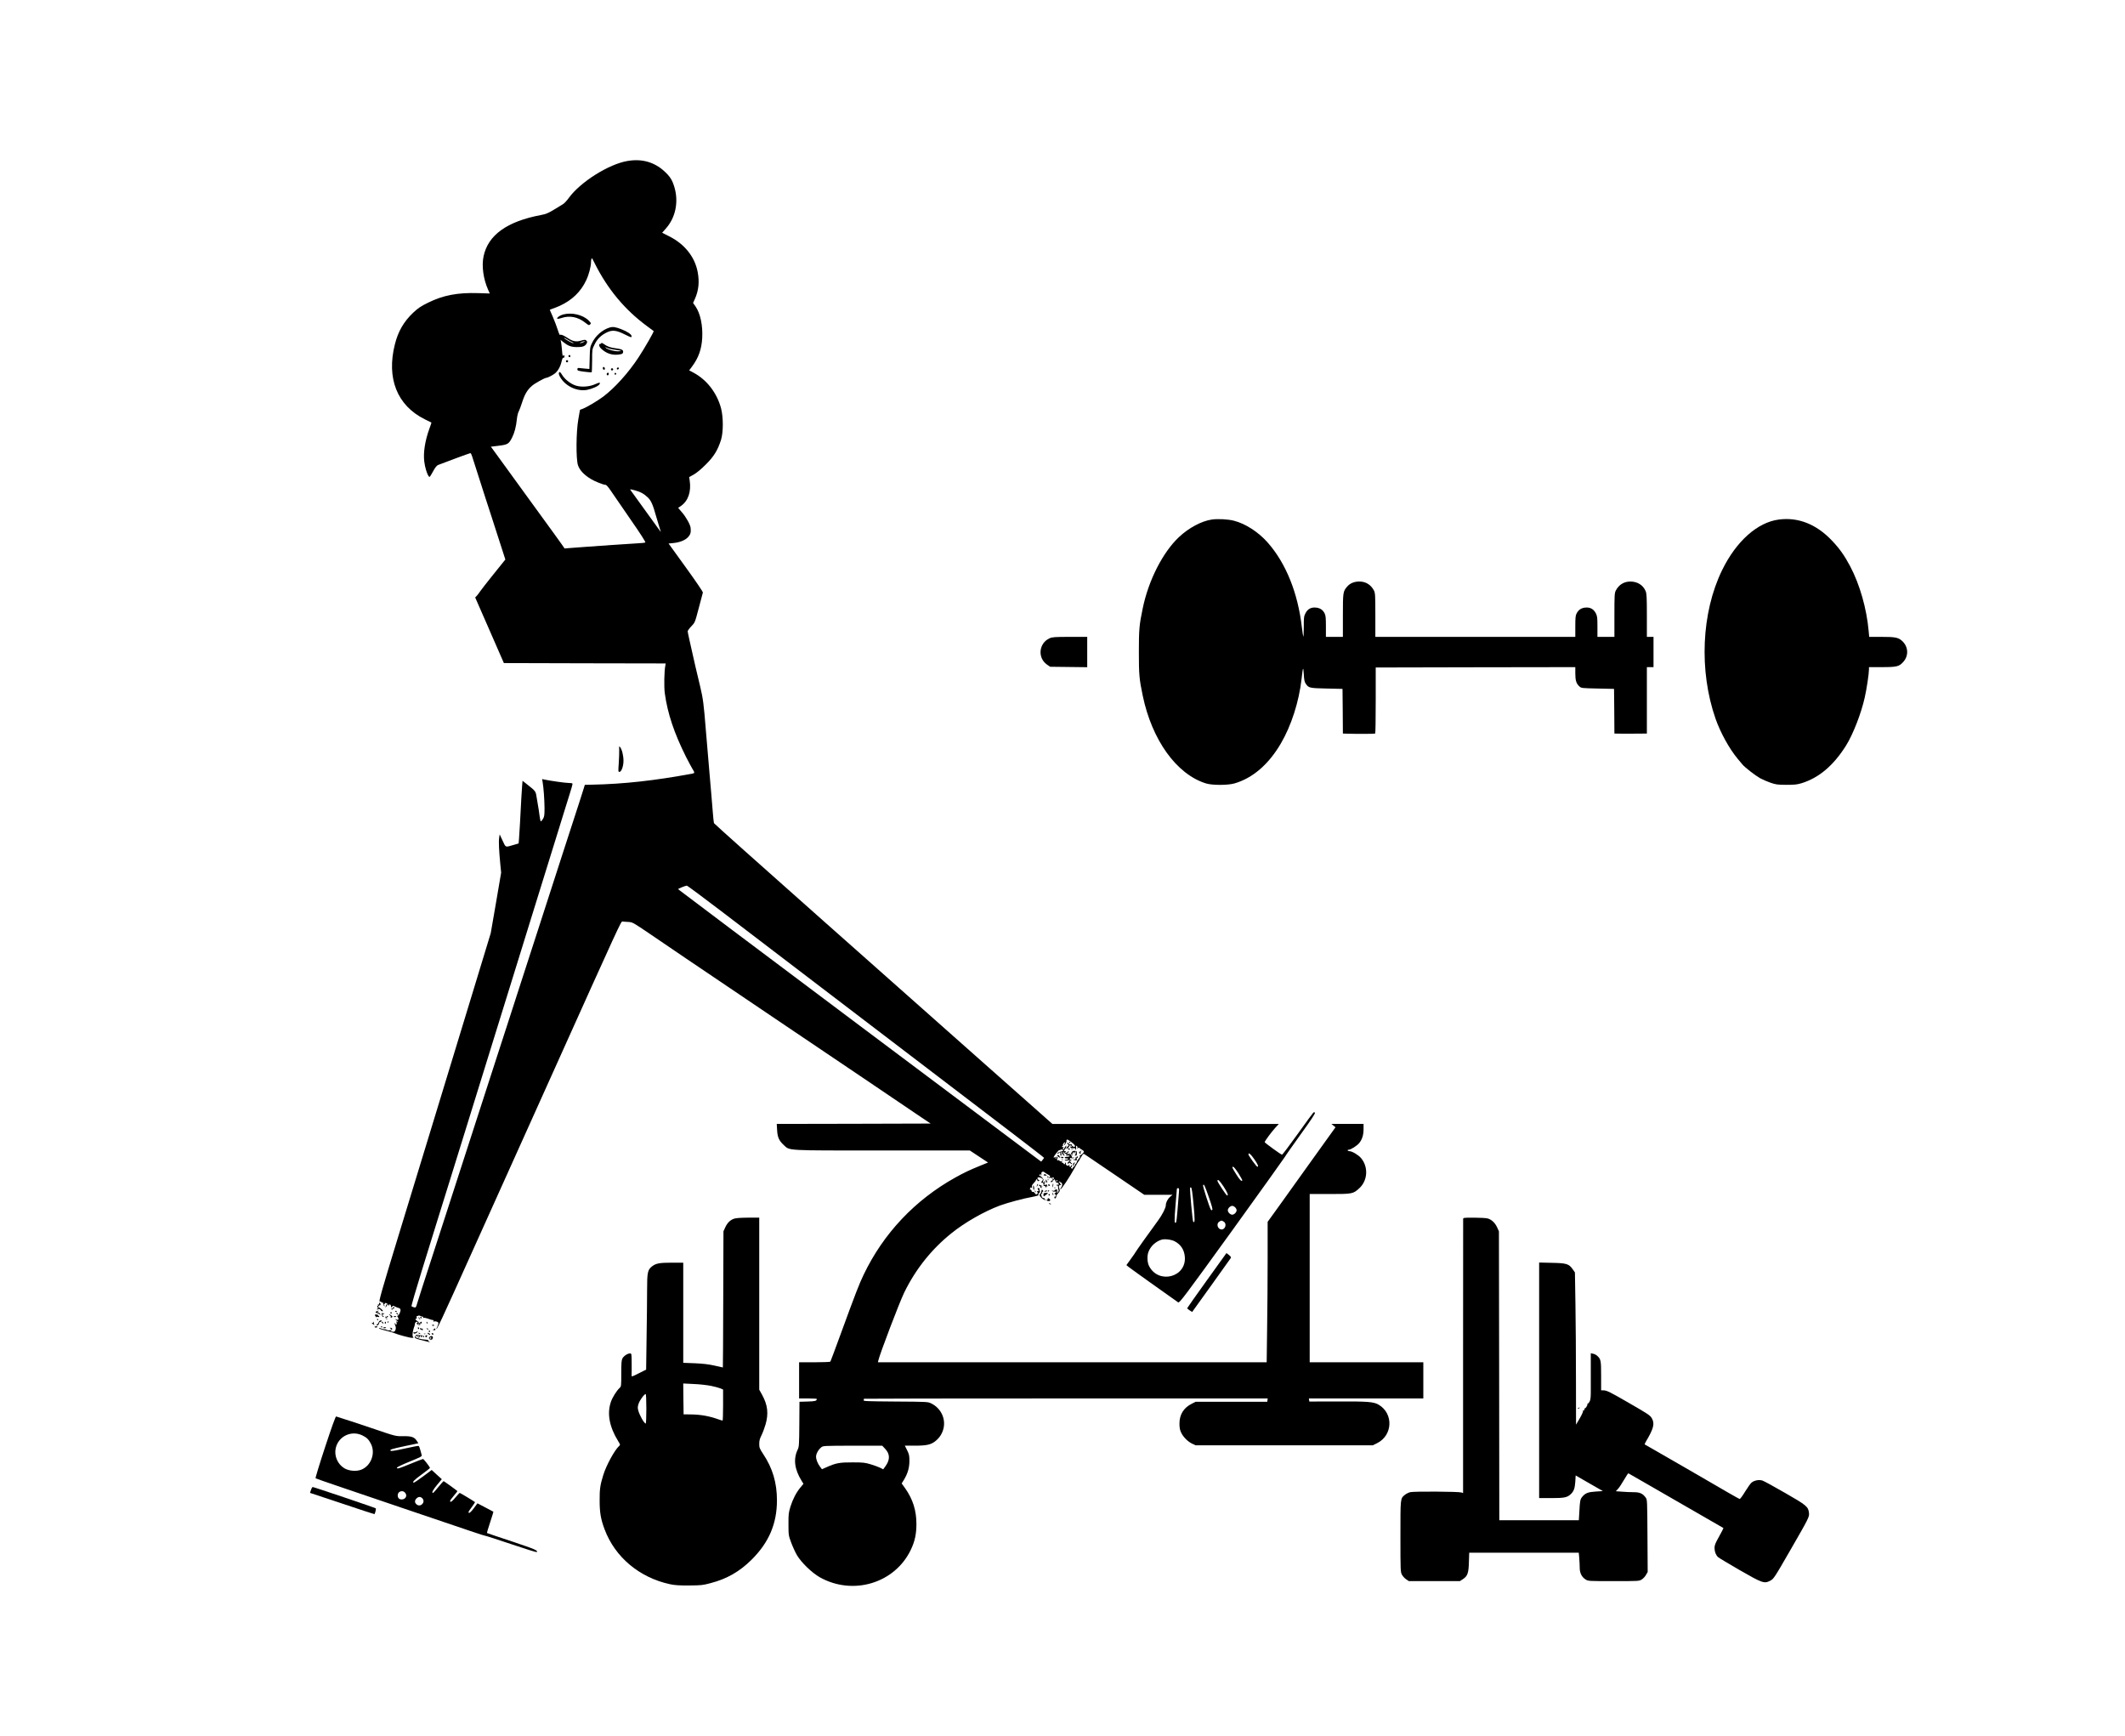 <?xml version="1.0" standalone="no"?>
<!DOCTYPE svg PUBLIC "-//W3C//DTD SVG 20010904//EN"
 "http://www.w3.org/TR/2001/REC-SVG-20010904/DTD/svg10.dtd">
<svg version="1.0" xmlns="http://www.w3.org/2000/svg"
 width="2880pt" height="2352pt" viewBox="0 0 2880 2352"
 preserveAspectRatio="xMidYMid meet">

<g transform="translate(0,2352) scale(0.1,-0.1)"
fill="#000000" stroke="none">
<path d="M8506 21339 c-254 -42 -639 -284 -797 -501 -28 -39 -64 -77 -81 -86
-17 -10 -72 -43 -122 -74 -77 -47 -106 -59 -176 -72 -459 -87 -715 -271 -776
-558 -28 -129 -4 -306 60 -451 l24 -54 -158 5 c-277 9 -475 -29 -677 -129
-100 -49 -137 -74 -203 -136 -127 -120 -204 -252 -248 -428 -117 -461 30 -830
404 -1016 49 -24 90 -44 91 -45 2 0 -11 -38 -28 -84 -59 -163 -84 -324 -69
-444 10 -78 33 -157 57 -195 15 -23 15 -23 59 56 31 57 52 84 71 92 87 35 430
161 438 161 6 0 16 -19 23 -42 18 -59 171 -537 182 -568 5 -14 46 -140 91
-280 45 -140 103 -322 130 -403 l48 -149 -162 -201 c-89 -111 -170 -215 -181
-232 -10 -16 -29 -41 -42 -56 l-24 -25 195 -445 194 -444 1097 -3 1096 -2 -5
-29 c-15 -74 -19 -291 -7 -376 37 -271 127 -541 289 -864 35 -68 74 -141 87
-162 31 -49 30 -56 -3 -62 -504 -94 -928 -141 -1363 -150 l-94 -2 -12 -40 c-7
-22 -35 -110 -62 -195 -28 -85 -127 -391 -221 -680 -93 -289 -247 -763 -341
-1055 -94 -291 -194 -600 -222 -685 -27 -85 -103 -319 -168 -520 -65 -201
-142 -437 -170 -524 -28 -88 -102 -317 -165 -510 -195 -602 -454 -1404 -510
-1576 -46 -144 -141 -438 -336 -1036 -28 -87 -58 -183 -67 -212 -14 -50 -17
-53 -41 -47 -14 4 -29 10 -34 14 -4 4 58 219 138 477 80 258 182 586 226 729
45 143 116 373 159 510 43 138 155 500 250 805 94 305 193 625 220 710 27 85
96 310 155 500 59 190 140 451 180 580 40 129 110 354 155 500 45 146 103 335
130 420 27 85 67 216 90 290 23 74 63 205 90 290 27 85 67 216 90 290 23 74
63 205 90 290 27 85 66 214 88 285 23 72 59 189 81 260 23 72 41 136 41 143 0
8 -17 12 -49 12 -44 0 -245 28 -330 46 l-34 7 7 -39 c13 -72 25 -238 26 -353
0 -98 -3 -118 -21 -147 -11 -19 -24 -34 -29 -34 -4 0 -10 24 -14 53 -3 28 -11
79 -16 112 -6 33 -17 100 -25 149 -15 98 -10 91 -136 191 l-57 45 -6 -73 c-3
-39 -8 -117 -11 -172 -11 -227 -26 -484 -31 -542 l-5 -62 -67 -20 c-118 -34
-105 -39 -150 57 l-40 86 -7 -48 c-8 -49 -2 -174 16 -361 l11 -110 -70 -410
-71 -410 -271 -890 c-149 -489 -374 -1227 -500 -1640 -126 -412 -342 -1121
-481 -1575 -222 -725 -274 -908 -251 -886 3 3 14 -2 25 -11 15 -13 18 -14 12
-3 -5 9 -5 12 1 7 5 -5 9 -18 9 -30 0 -11 7 -22 15 -24 13 -4 13 -3 0 7 -11 9
-12 13 -2 17 6 2 10 8 7 13 -3 4 4 6 16 3 11 -3 23 -12 26 -19 3 -8 9 -14 15
-14 5 0 6 4 3 10 -3 6 1 7 9 4 9 -3 16 -16 16 -27 0 -19 1 -19 13 -4 11 15 15
16 41 2 16 -9 39 -17 50 -19 12 -2 22 -12 24 -24 4 -25 -24 -82 -40 -82 -9 0
-9 -3 0 -12 7 -7 12 -20 12 -30 0 -15 -4 -16 -27 -8 -28 10 -28 10 -5 -6 12
-9 22 -22 22 -28 0 -6 -5 -4 -11 4 -8 12 -9 9 -5 -12 4 -16 2 -28 -4 -28 -5 0
-10 5 -10 10 0 6 -4 10 -9 10 -5 0 -3 -13 5 -29 20 -40 1 -95 -30 -87 -11 3
-25 6 -31 6 -5 0 -4 4 4 9 22 14 21 37 -1 38 -20 2 -20 1 -2 -12 18 -13 17
-14 -9 -20 -15 -4 -33 -3 -40 2 -6 5 -25 10 -40 11 -15 1 -37 6 -47 12 -10 6
-21 6 -24 2 -3 -5 36 -19 87 -31 51 -13 106 -29 122 -36 50 -22 212 -65 242
-64 15 0 22 3 16 6 -20 8 -13 85 14 153 3 8 6 24 7 35 1 20 36 35 36 16 0 -6
-6 -11 -12 -11 -7 0 -2 -7 10 -16 23 -16 47 -11 36 8 -5 7 -2 9 8 6 9 -4 15 0
15 8 0 16 -13 19 -22 4 -3 -5 -11 -10 -16 -10 -6 0 -8 4 -5 8 3 5 -6 15 -19
22 -26 14 -33 30 -14 30 7 0 9 9 6 21 -3 12 -3 18 0 15 4 -3 11 -2 18 4 7 6
20 4 37 -4 15 -8 30 -11 34 -8 4 4 4 1 -1 -7 -5 -9 -3 -12 6 -9 8 3 32 -1 54
-9 39 -14 62 -21 78 -22 5 -1 5 -6 1 -13 -5 -8 -2 -9 9 -5 10 4 28 2 41 -4 21
-10 22 -14 12 -42 -6 -18 -15 -39 -20 -47 -8 -13 -7 -13 7 0 9 8 110 224 225
480 115 256 415 922 667 1480 251 558 553 1229 671 1490 927 2060 930 2065
950 2063 10 -2 46 -4 79 -6 59 -4 63 -6 300 -167 132 -90 353 -240 490 -333
138 -93 398 -268 578 -390 180 -122 455 -308 610 -412 560 -378 966 -651 1157
-780 391 -265 708 -479 834 -564 l129 -86 -1043 -3 -1043 -2 5 -83 c5 -98 26
-144 91 -204 84 -77 5 -73 1336 -73 l1185 0 124 -82 123 -81 -103 -42 c-148
-60 -223 -96 -340 -161 -548 -305 -976 -759 -1243 -1317 -64 -134 -101 -229
-321 -830 -68 -187 -127 -343 -130 -348 -3 -5 -99 -9 -215 -9 l-209 0 0 -245
0 -245 120 0 c66 0 120 -3 120 -7 -1 -27 -22 -32 -125 -35 l-110 -3 -2 -303
c-2 -281 -4 -307 -22 -345 -61 -127 -44 -267 53 -423 l25 -41 -40 -48 c-58
-70 -103 -157 -136 -260 -25 -83 -28 -102 -27 -240 0 -147 1 -152 37 -249 20
-54 55 -130 78 -170 61 -102 202 -238 309 -299 450 -253 1019 -81 1235 374 54
114 75 212 75 349 0 183 -49 337 -155 486 l-45 62 34 55 c49 83 71 159 71 252
0 70 -4 89 -31 143 l-31 62 137 0 c155 0 216 13 275 60 57 45 93 100 111 169
34 136 -33 278 -164 343 -47 23 -50 23 -485 26 -389 3 -438 5 -433 18 3 9 6
18 6 20 0 2 1231 4 2736 4 l2735 0 -3 -22 -3 -23 -485 0 -485 0 -50 -25 c-112
-55 -170 -147 -170 -270 0 -55 6 -87 22 -121 27 -60 92 -125 152 -153 l46 -21
1200 0 1200 0 57 28 c214 105 227 402 23 522 -67 40 -150 46 -560 44 l-380 -1
-3 21 -3 21 775 0 776 0 0 245 0 245 -770 0 -770 0 0 1140 0 1140 273 0 c308
0 316 2 400 79 114 105 124 289 22 409 -32 39 -120 92 -152 92 -12 0 -25 5
-28 10 -3 6 2 10 12 10 30 0 118 56 147 94 39 51 56 109 56 187 l0 69 -217 0
-218 0 27 -23 28 -22 -313 -436 c-171 -240 -378 -528 -459 -641 l-148 -205 0
-494 c0 -272 -3 -700 -7 -952 l-6 -457 -2635 0 -2634 0 5 22 c18 85 289 796
352 924 154 315 370 587 640 803 182 147 443 295 656 375 104 38 322 97 434
116 65 12 117 29 88 30 -8 0 -5 8 8 21 15 15 18 24 9 34 -7 9 -8 14 0 17 5 1
2 8 -9 15 -20 13 -24 1 -8 -25 8 -12 2 -16 -17 -13 -5 1 -4 -4 2 -12 10 -11 9
-17 -2 -26 -11 -9 -17 -8 -28 7 -13 19 -18 22 -38 22 -5 0 -10 7 -10 15 0 8
-8 15 -17 16 -11 0 -13 3 -5 6 6 2 9 10 5 16 -4 7 0 8 11 4 14 -5 16 -3 11 12
-4 13 4 28 25 49 16 17 30 35 30 41 0 6 5 11 10 11 6 0 10 -7 10 -15 0 -9 6
-12 16 -8 15 5 15 7 0 15 -9 5 -16 15 -16 23 0 17 42 14 65 -5 14 -12 14 -15
-1 -31 -10 -11 -14 -22 -11 -26 4 -3 7 -3 7 2 0 4 6 2 14 -5 8 -6 12 -18 9
-26 -3 -8 1 -14 10 -14 9 0 18 -8 20 -18 4 -16 5 -16 6 1 1 12 5 16 14 11 9
-6 9 -5 0 8 -7 8 -11 18 -8 22 3 3 -1 2 -7 -4 -24 -20 -34 -3 -15 27 4 6 2 15
-4 19 -7 4 -9 3 -5 -4 3 -6 2 -13 -3 -16 -12 -8 -22 19 -10 31 11 11 -38 66
-51 58 -6 -3 -7 1 -4 9 3 9 10 16 16 16 5 0 6 -5 2 -12 -4 -7 -3 -8 4 -4 6 4
9 13 6 20 -8 21 21 39 37 24 8 -7 31 -22 51 -33 21 -10 34 -22 30 -25 -4 -3
-8 -12 -10 -20 -3 -12 -1 -12 9 -3 10 10 15 9 25 -5 17 -21 17 -33 3 -29 -6 1
-14 -4 -16 -10 -7 -21 16 -15 29 7 17 26 25 25 32 -4 3 -14 13 -23 23 -22 9 0
19 -7 21 -16 2 -13 -1 -16 -12 -12 -9 3 -16 1 -16 -6 0 -6 4 -9 9 -5 6 3 10
-3 10 -12 0 -10 3 -31 7 -47 5 -22 4 -27 -6 -21 -8 5 -11 4 -6 -3 3 -6 3 -13
-2 -16 -4 -2 -9 4 -9 15 -1 10 4 19 10 20 7 0 3 4 -8 8 -13 6 -23 4 -28 -6 -5
-8 -17 -12 -30 -8 -20 5 -20 5 -4 -5 10 -7 25 -9 33 -6 8 3 14 -1 14 -10 0 -8
-4 -13 -8 -10 -5 3 -9 -1 -9 -9 0 -8 4 -12 9 -9 4 3 8 -4 8 -16 0 -12 -4 -18
-10 -15 -5 3 -10 -1 -10 -9 0 -22 17 -20 24 2 3 9 5 19 4 22 -1 3 10 18 25 33
21 24 24 33 16 53 -13 36 -11 54 6 54 8 0 15 5 15 11 0 5 -4 7 -10 4 -6 -4 -7
1 -3 11 4 12 3 15 -5 10 -7 -4 -12 -2 -12 3 0 15 11 13 33 -4 19 -14 17 -45
-6 -73 -5 -7 -8 -15 -5 -17 9 -9 130 173 188 281 23 43 48 86 55 94 7 8 14 20
16 25 3 6 15 27 28 48 21 34 26 36 42 25 10 -7 196 -133 413 -280 l394 -268
192 0 192 0 -33 -27 c-34 -29 -59 -78 -59 -116 0 -34 -50 -132 -106 -207 -100
-135 -304 -422 -304 -427 0 -3 -28 -43 -62 -90 l-62 -86 25 -21 c18 -16 521
-375 677 -484 17 -11 85 79 729 970 390 541 712 991 716 1000 3 9 99 145 212
303 146 202 204 290 196 298 -7 7 -14 7 -23 -1 -7 -6 -103 -137 -213 -291
-110 -154 -205 -279 -210 -278 -17 3 -234 161 -235 170 0 14 89 134 142 193
l50 54 -1534 0 -1535 0 -464 411 c-255 226 -516 457 -579 513 -162 145 -555
493 -2147 1904 -765 678 -1394 1240 -1397 1248 -3 8 -10 76 -16 152 -6 75 -15
184 -20 242 -5 58 -17 188 -25 290 -8 102 -20 235 -25 295 -6 61 -17 193 -25
295 -27 340 -37 414 -75 575 -52 215 -84 354 -105 450 -10 44 -28 126 -41 182
-13 57 -24 110 -24 119 0 8 22 39 49 67 50 52 50 53 101 247 28 107 53 202 56
211 2 9 -93 149 -231 340 l-234 324 69 7 c88 9 161 40 200 85 28 32 36 61 30
118 -3 42 -59 144 -113 207 l-56 66 39 27 c97 68 140 193 117 345 l-7 45 63
35 c37 21 102 74 162 135 111 110 162 194 207 335 32 105 32 306 0 428 -56
209 -193 386 -373 482 l-59 31 39 52 c88 118 129 234 138 387 9 170 -25 332
-91 428 l-33 47 25 55 c51 115 63 232 37 366 -39 205 -178 378 -386 482 l-95
48 48 55 c134 148 178 364 117 566 -29 96 -59 142 -136 213 -136 124 -304 172
-497 139z m-445 -1389 c174 -348 408 -629 709 -850 47 -34 87 -64 89 -66 7 -6
-119 -225 -203 -354 -138 -210 -321 -414 -481 -535 -79 -59 -232 -149 -282
-166 -18 -6 -33 -12 -33 -14 0 -2 -10 -59 -22 -127 -30 -170 -33 -532 -5 -621
21 -66 82 -131 172 -186 57 -35 173 -81 203 -81 10 0 38 -32 69 -78 28 -42
148 -216 266 -387 135 -194 211 -312 203 -316 -6 -4 -58 -9 -116 -12 -58 -4
-204 -13 -325 -21 -121 -9 -285 -20 -365 -26 -80 -5 -177 -12 -216 -16 l-72
-6 -41 59 c-22 32 -67 94 -99 138 -32 44 -198 271 -367 505 -169 234 -349 482
-400 551 l-92 126 106 13 c122 15 137 24 181 110 34 67 55 150 65 249 4 41 15
88 25 105 9 17 31 75 48 129 35 108 71 167 133 220 38 33 171 107 192 107 16
0 81 32 114 57 42 31 78 94 94 164 9 39 17 55 26 52 8 -3 13 3 13 17 0 18 -3
20 -14 11 -11 -9 -14 3 -19 71 -4 46 -10 97 -13 113 l-7 30 34 -28 c66 -53
107 -69 184 -70 79 -2 115 11 135 48 11 20 10 26 -3 40 -15 14 -21 14 -73 -1
-66 -19 -111 -10 -179 35 -57 38 -97 54 -104 42 -4 -6 -18 24 -31 67 -13 42
-43 121 -66 175 l-43 99 34 14 c19 8 37 14 39 14 3 0 31 12 63 26 167 77 286
192 359 349 36 77 64 185 64 244 0 32 8 57 16 49 1 -2 17 -32 35 -68z m-307
-1066 c17 -7 24 -13 16 -14 -18 0 -116 55 -125 71 -4 6 12 -2 36 -16 23 -15
56 -33 73 -41z m156 1 c-14 -8 -34 -14 -45 -14 -13 0 -7 5 15 13 47 18 61 18
30 1z m693 -2009 c76 -20 127 -48 178 -98 45 -44 67 -95 114 -263 9 -33 27
-93 40 -133 13 -41 22 -72 20 -70 -5 5 -400 552 -409 566 -9 15 -8 15 57 -2z
m1200 -5724 c265 -203 806 -615 1202 -917 1642 -1252 2293 -1748 2708 -2065
240 -183 437 -336 437 -339 -1 -3 -9 -16 -20 -29 l-19 -23 -2460 1843 c-1353
1014 -2460 1846 -2461 1849 0 7 98 47 118 48 7 1 230 -165 495 -367z m4717
-3108 c48 -35 65 -64 36 -64 -16 0 -38 24 -30 33 3 3 -3 3 -15 0 -14 -3 -23 0
-27 11 -3 9 -11 13 -17 9 -6 -4 -4 -10 6 -18 15 -11 15 -14 -3 -30 -26 -23
-26 -39 0 -23 11 7 20 18 20 25 0 16 26 17 36 1 5 -7 2 -9 -9 -5 -11 4 -14 2
-10 -9 3 -8 13 -14 22 -13 33 3 52 -1 46 -11 -3 -5 -2 -10 4 -10 5 0 8 14 6
31 -3 25 -1 28 10 19 8 -6 11 -19 8 -28 -4 -15 -3 -15 6 -2 7 9 14 11 19 5 4
-6 19 -16 35 -24 15 -8 27 -20 27 -26 0 -16 -45 -57 -54 -48 -4 4 -4 -1 0 -10
4 -12 -1 -25 -15 -38 -11 -11 -24 -31 -27 -44 -3 -14 -10 -25 -15 -25 -5 0 -9
-6 -9 -14 0 -8 -9 -21 -20 -29 -11 -8 -17 -17 -13 -21 4 -4 -1 -4 -10 0 -13 5
-15 10 -8 17 14 14 14 27 0 27 -5 0 -7 -4 -4 -10 3 -5 -1 -10 -10 -10 -12 0
-15 5 -11 16 5 14 4 15 -9 4 -12 -10 -18 -10 -30 0 -8 7 -13 16 -10 20 3 5 0
12 -6 16 -7 4 -9 3 -5 -4 3 -6 2 -13 -4 -17 -6 -3 -13 1 -16 9 -3 9 -11 13
-17 9 -6 -4 -8 0 -4 10 4 11 2 14 -9 10 -8 -3 -22 3 -30 13 -9 11 -13 13 -9 7
4 -8 1 -11 -9 -7 -12 4 -13 11 -6 24 12 22 -6 32 -32 18 -11 -5 -18 -5 -18 0
0 14 71 104 78 98 3 -3 10 -2 16 4 7 5 18 5 26 0 17 -10 12 -18 -16 -23 -32
-6 -54 -18 -54 -30 0 -5 9 -2 20 8 19 17 20 17 21 -1 1 -10 1 -22 0 -26 0 -5
4 -8 9 -8 6 0 8 11 4 25 -4 16 -2 25 6 25 6 0 8 -5 5 -10 -6 -10 17 -40 31
-40 5 0 3 5 -4 12 -7 7 -11 21 -11 33 1 15 2 16 6 4 2 -10 14 -20 26 -23 18
-5 20 -8 7 -16 -11 -7 -7 -9 15 -7 17 1 31 -2 32 -8 2 -5 -13 -10 -32 -10 -21
0 -35 -4 -35 -12 0 -6 11 -11 24 -10 14 1 24 -2 23 -8 -1 -5 -12 -10 -24 -9
-13 0 -23 -4 -23 -9 0 -4 17 -6 37 -2 l37 6 -22 -24 c-17 -18 -19 -24 -7 -24
8 0 15 5 15 10 0 6 9 2 20 -8 11 -10 20 -13 20 -7 0 7 -5 12 -11 12 -5 0 -7 5
-3 12 4 7 3 8 -4 4 -19 -12 -14 12 6 24 16 11 16 11 0 6 -12 -4 -18 0 -18 10
0 12 6 15 24 10 14 -3 28 -1 32 6 4 7 3 8 -4 4 -16 -10 -34 3 -25 17 5 7 8 21
8 31 0 11 6 21 13 23 8 3 10 -2 6 -14 -3 -10 2 -7 10 7 l15 25 1 -27 c0 -14
-6 -29 -12 -31 -7 -3 -4 -6 7 -6 16 -1 20 5 20 29 0 17 -2 31 -5 31 -39 10
-60 3 -69 -24 -6 -16 -15 -26 -21 -22 -6 4 -7 12 -3 19 4 7 1 4 -8 -6 -9 -9
-19 -14 -23 -11 -3 4 1 15 11 25 9 11 11 18 5 18 -7 0 -12 -4 -12 -10 0 -5
-10 -10 -22 -10 -19 0 -20 2 -8 10 13 8 12 10 -2 10 -10 0 -18 5 -18 10 0 6 4
10 8 10 4 0 13 14 19 31 10 26 10 29 -2 19 -8 -7 -17 -20 -20 -31 -4 -11 -11
-17 -16 -13 -6 3 -5 12 3 22 8 10 9 13 1 9 -6 -4 -14 -3 -18 3 -3 5 -1 10 6
10 7 0 9 3 6 6 -9 9 11 44 25 44 7 0 6 -5 -2 -15 -7 -9 -10 -18 -7 -21 3 -3
13 8 22 25 8 17 13 31 10 31 -4 0 -3 5 0 10 9 14 10 14 65 -26z m2478 -230
c49 -70 63 -104 43 -104 -12 0 -121 151 -121 167 0 30 29 7 78 -63z m-2468 56
c0 -5 -5 -10 -11 -10 -5 0 -7 5 -4 10 3 6 8 10 11 10 2 0 4 -4 4 -10z m-210
-40 c0 -5 -5 -10 -11 -10 -5 0 -7 5 -4 10 3 6 8 10 11 10 2 0 4 -4 4 -10z
m2465 -210 c32 -50 55 -94 52 -97 -13 -13 -34 8 -79 79 -58 92 -65 108 -45
108 8 0 41 -41 72 -90z m-2501 -71 c-6 -11 -24 -2 -24 11 0 5 7 7 15 4 8 -4
12 -10 9 -15z m46 -29 c0 -5 -5 -10 -11 -10 -5 0 -7 5 -4 10 3 6 8 10 11 10 2
0 4 -4 4 -10z m2253 -78 c53 -82 69 -122 48 -122 -11 0 -131 182 -131 198 0
32 30 4 83 -76z m-199 -146 c39 -111 53 -163 46 -170 -8 -8 -14 -6 -20 4 -20
33 -110 314 -105 328 10 27 22 1 79 -162z m-208 -97 c20 -209 19 -260 -5 -233
-4 5 -16 104 -26 219 -22 265 -21 249 -2 243 8 -3 19 -74 33 -229z m-199 154
c-4 -38 -12 -140 -18 -228 -6 -88 -16 -164 -20 -169 -24 -26 -25 23 -8 224 10
118 18 221 19 228 0 6 7 12 16 12 15 0 16 -9 11 -67z m763 -193 c11 -11 20
-29 20 -40 0 -11 -9 -29 -20 -40 -11 -11 -29 -20 -40 -20 -11 0 -29 9 -40 20
-11 11 -20 29 -20 40 0 11 9 29 20 40 11 11 29 20 40 20 11 0 29 -9 40 -20z
m-152 -196 c41 -28 18 -104 -31 -104 -53 0 -77 75 -35 104 12 9 27 16 33 16 6
0 21 -7 33 -16z m-670 -263 c85 -43 133 -117 140 -214 21 -275 -356 -372 -484
-124 -26 49 -30 139 -9 193 29 77 95 139 175 165 40 14 133 3 178 -20z
m-10233 -1129 c-3 -3 -11 0 -18 7 -9 10 -8 11 6 5 10 -3 15 -9 12 -12z m6313
-1686 c65 -70 66 -147 2 -235 l-30 -41 -39 20 c-22 11 -79 32 -128 47 -80 24
-103 27 -248 27 -174 1 -227 -9 -352 -65 l-63 -28 -25 33 c-33 43 -55 98 -55
138 0 38 30 93 69 125 26 22 28 22 427 23 l401 0 41 -44z"/>
<path d="M7630 19258 c-41 -11 -84 -41 -79 -55 3 -6 25 -3 59 8 111 37 222 15
321 -63 47 -37 52 -39 67 -24 15 14 13 19 -17 50 -78 80 -231 117 -351 84z"/>
<path d="M8260 19081 c-95 -29 -190 -112 -235 -206 -28 -56 -30 -69 -33 -208
l-4 -147 -66 6 c-37 4 -74 8 -82 8 -9 1 -15 -7 -15 -19 0 -17 11 -21 94 -32
52 -7 97 -10 100 -7 3 3 5 73 6 157 0 152 0 153 33 219 37 77 91 128 171 166
71 33 127 26 235 -28 91 -45 96 -46 96 -26 0 25 -57 63 -139 95 -81 31 -115
36 -161 22z"/>
<path d="M8150 18871 c0 -6 -7 -11 -15 -11 -24 0 -17 -37 13 -65 68 -64 144
-90 233 -80 47 6 58 10 63 28 8 34 -13 46 -97 57 -76 9 -115 24 -169 62 -16
11 -28 15 -28 9z m187 -91 c90 -12 106 -20 36 -20 -55 0 -140 25 -163 47 -12
12 -8 12 17 -1 18 -9 67 -21 110 -26z"/>
<path d="M7707 18704 c-8 -8 1 -24 14 -24 5 0 9 7 9 15 0 15 -12 20 -23 9z"/>
<path d="M7670 18625 c0 -8 7 -15 15 -15 8 0 15 7 15 15 0 8 -7 15 -15 15 -8
0 -15 -7 -15 -15z"/>
<path d="M8170 18531 c0 -12 6 -21 16 -21 9 0 14 7 12 17 -5 25 -28 28 -28 4z"/>
<path d="M8360 18524 c0 -17 22 -14 28 4 2 7 -3 12 -12 12 -9 0 -16 -7 -16
-16z"/>
<path d="M8280 18515 c0 -8 7 -15 15 -15 8 0 15 7 15 15 0 8 -7 15 -15 15 -8
0 -15 -7 -15 -15z"/>
<path d="M7574 18465 c-3 -8 5 -34 19 -57 71 -122 229 -196 364 -171 67 13
151 50 167 75 18 29 2 29 -58 2 -75 -34 -181 -43 -258 -20 -68 20 -150 82
-187 142 -28 46 -38 53 -47 29z"/>
<path d="M8225 18460 c-8 -13 4 -32 16 -25 12 8 12 35 0 35 -6 0 -13 -4 -16
-10z"/>
<path d="M8330 18455 c0 -9 5 -15 11 -13 6 2 11 8 11 13 0 5 -5 11 -11 13 -6
2 -11 -4 -11 -13z"/>
<path d="M14490 8040 c0 -5 5 -10 11 -10 5 0 7 5 4 10 -3 6 -8 10 -11 10 -2 0
-4 -4 -4 -10z"/>
<path d="M14475 7950 c3 -5 10 -10 16 -10 5 0 9 5 9 10 0 6 -7 10 -16 10 -8 0
-12 -4 -9 -10z"/>
<path d="M14518 7943 c6 -2 18 -2 25 0 6 3 1 5 -13 5 -14 0 -19 -2 -12 -5z"/>
<path d="M14645 7920 c-4 -6 -10 -8 -15 -5 -4 3 -6 -4 -3 -15 3 -11 10 -17 15
-14 5 3 7 9 4 12 -3 3 -1 11 5 19 6 7 9 13 6 13 -3 0 -9 -5 -12 -10z"/>
<path d="M14341 7847 c11 -11 23 -16 27 -12 4 4 1 10 -6 12 -6 3 -10 9 -7 13
3 5 -3 8 -14 7 -20 -1 -20 -1 0 -20z"/>
<path d="M14380 7840 c0 -14 15 -19 29 -11 9 6 7 10 -8 14 -12 3 -21 1 -21 -3z"/>
<path d="M14590 7839 c0 -5 -4 -7 -10 -4 -6 3 -7 -1 -4 -9 4 -12 0 -16 -17
-17 l-24 -1 25 -7 c31 -10 41 -5 33 14 -3 8 0 15 6 15 6 0 11 5 11 10 0 6 -4
10 -10 10 -5 0 -10 -5 -10 -11z"/>
<path d="M14388 7803 c7 -3 16 -2 19 1 4 3 -2 6 -13 5 -11 0 -14 -3 -6 -6z"/>
<path d="M14553 7762 c-7 -4 -11 -17 -10 -29 1 -20 8 -25 9 -6 0 4 4 16 9 26
11 19 10 20 -8 9z"/>
<path d="M16424 16480 c-139 -20 -312 -112 -447 -239 -219 -207 -412 -586
-490 -966 -47 -224 -52 -286 -52 -590 0 -304 5 -366 52 -590 125 -603 459
-1068 858 -1191 84 -26 293 -26 385 0 246 71 463 257 629 541 142 242 246 566
281 875 19 166 23 175 30 64 5 -82 10 -106 29 -132 38 -54 49 -57 281 -62
l215 -5 3 -302 2 -303 63 -2 c136 -4 369 -3 375 2 4 3 7 205 7 450 l0 445
1353 3 1352 2 0 -85 c0 -95 13 -137 54 -175 27 -25 30 -25 249 -30 l222 -5 3
-302 2 -303 48 -1 c49 -2 117 -1 290 0 l102 1 0 450 0 450 45 0 45 0 0 205 0
205 -45 0 -45 0 0 290 c0 240 -3 297 -16 328 -34 83 -110 131 -207 132 -87 0
-157 -43 -198 -122 -17 -34 -19 -62 -19 -333 l0 -295 -115 0 -115 0 0 138 c0
123 -2 142 -22 182 -30 57 -76 83 -141 77 -56 -5 -92 -29 -118 -77 -16 -29
-19 -58 -19 -177 l0 -143 -1355 0 -1355 0 0 295 c0 271 -2 299 -19 333 -41 79
-111 122 -198 122 -71 0 -129 -25 -167 -71 -54 -64 -56 -75 -56 -389 l0 -290
-115 0 -115 0 0 143 c0 115 -3 148 -18 176 -24 48 -62 73 -119 78 -65 6 -111
-20 -140 -77 -21 -40 -23 -59 -23 -184 0 -77 -3 -137 -6 -134 -3 4 -12 61 -20
128 -54 467 -216 868 -463 1148 -125 142 -301 256 -458 296 -76 20 -218 28
-299 16z"/>
<path d="M24110 16480 c-291 -37 -579 -294 -770 -685 -281 -574 -316 -1365
-89 -2015 66 -188 187 -407 298 -540 25 -30 55 -66 66 -79 34 -41 175 -150
239 -186 33 -18 97 -46 141 -61 72 -25 94 -28 215 -29 114 0 147 4 210 23 234
74 428 238 598 507 96 154 206 435 255 655 26 114 57 323 57 381 l0 29 178 0
c201 0 232 8 289 73 75 86 66 208 -21 285 -51 44 -91 52 -277 52 l-166 0 -7
78 c-27 304 -120 632 -252 881 -77 145 -144 239 -249 349 -209 219 -454 316
-715 282z"/>
<path d="M14225 14871 c-146 -66 -166 -264 -36 -356 l43 -30 251 -3 252 -3 0
206 0 205 -235 0 c-206 0 -240 -3 -275 -19z"/>
<path d="M8392 13355 c1 -33 -2 -113 -6 -177 -8 -107 -7 -118 8 -118 28 0 56
76 56 151 0 70 -20 152 -45 184 -14 19 -15 16 -13 -40z"/>
<path d="M14145 7600 c-4 -6 6 -10 22 -10 22 0 25 2 13 10 -19 12 -27 12 -35
0z"/>
<path d="M14195 7570 c3 -5 8 -10 11 -10 2 0 4 5 4 10 0 6 -5 10 -11 10 -5 0
-7 -4 -4 -10z"/>
<path d="M14201 7534 c0 -11 3 -14 6 -6 3 7 2 16 -1 19 -3 4 -6 -2 -5 -13z"/>
<path d="M14171 7534 c1 -21 16 -47 21 -38 4 5 0 18 -8 29 -8 10 -14 15 -13 9z"/>
<path d="M14056 7465 c-9 -26 -7 -32 5 -12 6 10 9 21 6 23 -2 3 -7 -2 -11 -11z"/>
<path d="M14269 7478 c-5 -19 -8 -50 -4 -46 7 7 15 48 9 48 -2 0 -4 -1 -5 -2z"/>
<path d="M14080 7461 c0 -6 5 -11 10 -11 6 0 9 -5 8 -12 -2 -6 6 -13 17 -15
11 -1 14 0 8 3 -7 3 -13 10 -13 15 0 6 6 7 13 3 7 -4 9 -3 4 2 -5 5 -12 9 -15
9 -4 0 -13 4 -19 8 -8 5 -13 4 -13 -2z"/>
<path d="M14205 7460 c3 -5 10 -10 16 -10 5 0 9 5 9 10 0 6 -7 10 -16 10 -8 0
-12 -4 -9 -10z"/>
<path d="M14002 7427 c1 -20 5 -34 10 -31 4 3 6 17 4 31 -8 40 -16 40 -14 0z"/>
<path d="M14288 7423 c7 -3 16 -2 19 1 4 3 -2 6 -13 5 -11 0 -14 -3 -6 -6z"/>
<path d="M14119 7400 c-5 -33 -9 -44 -18 -53 -6 -6 -11 -16 -11 -23 0 -16 51
-65 61 -58 5 3 9 0 9 -7 0 -7 3 -9 6 -6 8 8 -15 39 -25 33 -10 -6 -26 17 -29
43 -3 16 0 21 9 16 8 -6 10 -4 4 5 -4 7 -2 16 6 21 11 6 11 11 1 21 -6 6 -12
10 -13 8z"/>
<path d="M14026 7377 c3 -10 9 -15 12 -12 3 3 0 11 -7 18 -10 9 -11 8 -5 -6z"/>
<path d="M14160 7380 c-12 -7 -10 -9 8 -7 12 0 22 5 22 9 0 11 -12 10 -30 -2z"/>
<path d="M14200 7379 c0 -5 5 -7 10 -4 6 3 10 8 10 11 0 2 -4 4 -10 4 -5 0
-10 -5 -10 -11z"/>
<path d="M14142 7329 c1 -23 3 -25 17 -13 9 8 24 19 34 26 15 12 13 13 -17 13
-31 0 -34 -3 -34 -26z"/>
<path d="M14264 7346 c1 -8 5 -18 8 -22 4 -3 5 1 4 10 -1 8 -5 18 -8 22 -4 3
-5 -1 -4 -10z"/>
<path d="M14210 7330 c0 -5 5 -10 10 -10 6 0 10 5 10 10 0 6 -4 10 -10 10 -5
0 -10 -4 -10 -10z"/>
<path d="M14200 7275 c0 -8 -5 -15 -12 -15 -17 0 -4 -10 20 -15 27 -5 35 18
11 33 -16 10 -19 9 -19 -3z"/>
<path d="M14218 7208 c5 -5 16 -8 23 -6 8 3 3 7 -10 11 -17 4 -21 3 -13 -5z"/>
<path d="M9946 7005 c-51 -18 -90 -57 -118 -119 l-23 -51 -3 -922 c-1 -508 -4
-923 -5 -923 -1 0 -52 11 -112 25 -79 18 -154 27 -267 32 l-158 6 0 679 0 678
-152 0 c-167 0 -216 -9 -267 -47 -64 -49 -71 -81 -71 -328 0 -121 -3 -412 -7
-647 l-6 -427 -99 -50 c-93 -47 -99 -49 -98 -28 1 12 2 84 1 160 -1 135 -1
137 -23 137 -34 0 -85 -35 -103 -69 -12 -24 -15 -66 -15 -204 0 -173 0 -174
-25 -197 -40 -38 -94 -125 -115 -185 -55 -159 -22 -339 99 -535 29 -47 29 -49
11 -65 -60 -54 -172 -259 -213 -390 -43 -138 -51 -193 -50 -350 0 -162 16
-254 68 -391 141 -375 472 -652 885 -741 65 -14 125 -18 260 -17 162 1 184 3
292 32 219 57 392 156 554 317 235 233 344 488 344 805 0 237 -59 436 -186
626 -49 75 -54 87 -54 138 0 43 7 71 30 116 16 32 41 98 55 146 43 148 30 264
-45 401 l-40 72 0 1166 0 1165 -152 0 c-104 -1 -166 -5 -192 -15z m-311 -2264
c50 -10 107 -26 128 -34 l37 -16 0 -210 c0 -116 -3 -211 -7 -211 -4 0 -32 9
-62 19 -128 45 -240 64 -381 65 l-85 1 -3 209 -2 209 142 -7 c79 -3 184 -15
233 -25z m-875 -311 c0 -110 -4 -200 -8 -200 -21 0 -83 109 -102 178 -9 36 -8
52 5 91 15 47 77 131 96 131 5 0 9 -85 9 -200z"/>
<path d="M19830 6998 c0 -13 -1 -853 -1 -1867 l0 -1843 -22 8 c-36 13 -650 17
-696 4 -22 -6 -54 -22 -71 -36 -62 -52 -60 -37 -60 -565 0 -467 1 -482 21
-518 11 -20 36 -48 56 -61 l37 -25 346 0 346 0 41 27 c63 41 77 82 81 231 l4
127 743 0 742 0 7 -77 c3 -42 6 -101 6 -131 0 -67 29 -124 80 -155 34 -22 42
-22 380 -22 338 0 346 0 380 22 20 12 46 40 58 62 l23 40 -3 490 c-3 479 -3
490 -24 518 -41 56 -80 73 -163 73 -42 0 -113 3 -159 7 l-83 6 29 31 c16 17
53 72 82 123 30 51 56 91 59 89 3 -2 114 -65 246 -141 261 -150 1038 -597
1043 -601 2 -1 -25 -53 -59 -114 -53 -95 -63 -120 -62 -159 1 -50 19 -95 49
-122 11 -10 142 -88 292 -175 306 -176 332 -185 411 -145 50 26 54 32 280 424
244 423 254 443 248 495 -9 85 -31 104 -322 271 -147 85 -285 160 -307 168
-45 15 -107 5 -147 -25 -14 -10 -54 -66 -89 -123 -34 -57 -68 -103 -75 -101
-13 4 -188 104 -622 357 -143 83 -350 202 -460 265 -110 63 -202 115 -204 117
-3 2 5 20 17 41 105 176 121 242 78 316 -21 36 -55 59 -288 193 -285 165 -322
183 -368 183 l-30 0 0 195 c0 209 -3 227 -52 272 -13 13 -38 26 -56 29 l-32 7
0 -174 c-1 -96 -1 -236 0 -311 1 -107 -3 -144 -15 -168 -8 -16 -20 -30 -26
-30 -6 0 -8 -4 -5 -8 6 -10 -28 -64 -36 -56 -3 3 -5 -3 -4 -13 0 -10 -5 -17
-12 -15 -8 1 -11 -2 -7 -8 3 -6 -16 -50 -44 -98 l-51 -87 -1 600 c0 330 -3
794 -7 1032 l-7 431 -30 43 c-52 74 -84 83 -282 87 l-173 4 0 -1596 0 -1596
165 0 c176 0 215 8 263 53 41 38 56 78 62 168 l5 86 184 -106 185 -106 -95 -6
c-103 -6 -142 -21 -182 -68 -31 -37 -34 -53 -42 -203 l-7 -118 -539 0 -539 0
-2 1958 -3 1957 -24 53 c-28 61 -76 107 -128 121 -21 6 -104 11 -185 11 -147
0 -148 0 -148 -22z"/>
<path d="M16356 6170 c-146 -203 -266 -373 -266 -377 0 -4 15 -18 33 -29 l34
-22 259 360 c142 199 262 366 266 373 5 8 -5 22 -26 39 l-34 26 -266 -370z"/>
<path d="M5138 5852 c4 -11 1 -13 -9 -7 -8 4 -11 5 -7 0 4 -4 3 -15 -4 -22 -9
-11 -9 -17 3 -24 10 -6 10 -9 2 -9 -7 0 -13 -5 -13 -11 0 -8 4 -8 13 -1 8 7
17 7 29 -2 10 -7 16 -15 13 -17 -2 -3 4 -5 14 -6 17 -1 17 0 -3 21 -11 12 -29
25 -39 29 -15 6 -16 9 -5 21 7 8 16 12 20 10 4 -3 6 4 5 14 0 10 -6 19 -13 19
-7 0 -10 -7 -6 -15z"/>
<path d="M5233 5833 c-3 -10 -8 -22 -10 -28 -3 -5 3 -1 11 9 16 20 21 36 11
36 -3 0 -8 -8 -12 -17z"/>
<path d="M5324 5795 c-4 -8 -11 -12 -17 -8 -6 4 -7 1 -2 -7 6 -10 11 -10 20 3
7 9 16 13 20 9 5 -4 5 -1 1 6 -9 16 -15 15 -22 -3z"/>
<path d="M5100 5750 c-16 -10 -10 -20 13 -24 8 -1 22 -8 31 -15 14 -12 16 -12
10 2 -3 9 -16 19 -27 23 -22 7 -22 7 -2 15 13 5 15 8 5 8 -8 0 -22 -3 -30 -9z"/>
<path d="M5356 5748 c3 -5 10 -6 15 -3 13 9 11 12 -6 12 -8 0 -12 -4 -9 -9z"/>
<path d="M5290 5730 c0 -5 5 -10 10 -10 6 0 10 5 10 10 0 6 -4 10 -10 10 -5 0
-10 -4 -10 -10z"/>
<path d="M5173 5711 c-1 -11 5 -25 13 -32 10 -8 14 -8 14 0 0 6 -4 11 -10 11
-5 0 -10 5 -10 10 0 6 5 9 11 8 6 -2 14 4 16 12 4 13 3 13 -6 0 -7 -10 -11
-11 -11 -2 0 20 -16 14 -17 -7z"/>
<path d="M5370 5726 c0 -2 7 -9 15 -16 13 -11 14 -10 9 4 -5 14 -24 23 -24 12z"/>
<path d="M5080 5702 c0 -5 7 -17 16 -28 8 -10 12 -13 8 -5 -5 10 -1 11 15 6
12 -4 21 -2 21 4 0 6 -5 11 -11 11 -5 0 -8 4 -5 8 2 4 -6 9 -20 10 -13 1 -24
-2 -24 -6z"/>
<path d="M5285 5697 c10 -8 15 -19 11 -25 -5 -8 -2 -10 8 -6 9 3 16 9 16 11 0
8 -33 32 -44 33 -6 0 -2 -6 9 -13z"/>
<path d="M5224 5670 c2 -16 10 -26 22 -27 18 -3 18 -2 -1 5 -19 9 -19 9 0 20
11 6 16 14 12 18 -5 5 -12 2 -16 -5 -7 -11 -10 -11 -14 0 -3 8 -4 3 -3 -11z"/>
<path d="M5335 5680 c-2 -3 5 -7 16 -7 10 -1 19 2 19 6 0 9 -29 10 -35 1z"/>
<path d="M5673 5666 c1 -11 9 -21 17 -23 10 -3 11 -2 4 4 -6 4 -14 15 -17 23
-5 11 -6 9 -4 -4z"/>
<path d="M5696 5671 c-3 -5 1 -11 9 -14 9 -4 12 -1 8 9 -6 16 -10 17 -17 5z"/>
<path d="M5110 5640 c0 -5 5 -10 11 -10 5 0 7 5 4 10 -3 6 -8 10 -11 10 -2 0
-4 -4 -4 -10z"/>
<path d="M5134 5605 c-4 -11 -14 -25 -23 -32 -15 -11 -14 -12 1 -13 11 0 20
10 24 25 3 14 9 23 13 21 3 -2 12 2 18 9 10 11 9 13 -7 12 -11 -1 -23 -10 -26
-22z"/>
<path d="M5255 5609 c-4 -6 -5 -12 -2 -15 2 -3 7 2 10 11 7 17 1 20 -8 4z"/>
<path d="M5060 5599 c0 -5 -4 -7 -10 -4 -5 3 -10 2 -10 -2 0 -5 10 -14 23 -22
15 -9 18 -9 10 -1 -6 7 -9 19 -6 26 3 8 2 14 -1 14 -3 0 -6 -5 -6 -11z"/>
<path d="M5170 5606 c0 -2 7 -9 15 -16 13 -11 14 -10 9 4 -5 14 -24 23 -24 12z"/>
<path d="M5215 5601 c-3 -5 -1 -12 5 -16 5 -3 10 1 10 9 0 18 -6 21 -15 7z"/>
<path d="M5780 5601 c0 -6 4 -13 10 -16 6 -3 7 1 4 9 -7 18 -14 21 -14 7z"/>
<path d="M5856 5562 c-2 -4 4 -8 14 -8 10 0 16 4 14 8 -3 4 -9 8 -14 8 -5 0
-11 -4 -14 -8z"/>
<path d="M5076 5538 c7 -11 32 -10 39 2 3 6 -4 9 -19 8 -13 -1 -22 -6 -20 -10z"/>
<path d="M5165 5540 c3 -5 8 -10 11 -10 2 0 4 5 4 10 0 6 -5 10 -11 10 -5 0
-7 -4 -4 -10z"/>
<path d="M5194 5529 c-3 -5 6 -8 20 -7 26 2 26 10 1 14 -8 1 -17 -2 -21 -7z"/>
<path d="M5663 5525 c0 -8 4 -15 9 -15 4 0 8 4 8 9 0 6 -4 12 -8 15 -5 3 -9
-1 -9 -9z"/>
<path d="M5693 5515 c0 -8 3 -13 5 -10 3 3 11 0 19 -6 10 -9 13 -7 13 6 0 10
-3 15 -7 12 -3 -4 -11 -2 -18 3 -8 7 -12 5 -12 -5z"/>
<path d="M5780 5516 c0 -2 7 -7 16 -10 8 -3 12 -2 9 4 -6 10 -25 14 -25 6z"/>
<path d="M5873 5503 c-10 -10 -13 -14 -6 -10 6 5 17 6 23 2 5 -3 10 1 10 9 0
20 -3 20 -27 -1z"/>
<path d="M5810 5480 c0 -5 5 -10 10 -10 6 0 10 5 10 10 0 6 -4 10 -10 10 -5 0
-10 -4 -10 -10z"/>
<path d="M5641 5471 c-8 -5 -20 -7 -28 -4 -9 3 -11 0 -8 -10 5 -12 11 -12 31
-3 13 6 24 14 24 19 0 9 -2 9 -19 -2z"/>
<path d="M5670 5456 c0 -2 7 -7 16 -10 8 -3 12 -2 9 4 -6 10 -25 14 -25 6z"/>
<path d="M5802 5446 c10 -7 17 -15 15 -17 -1 -2 2 -1 8 4 6 5 4 11 -5 17 -23
15 -37 11 -18 -4z"/>
<path d="M5850 5450 c0 -13 18 -22 24 -11 3 5 -1 11 -9 15 -8 3 -15 1 -15 -4z"/>
<path d="M5748 5443 c7 -3 16 -2 19 1 4 3 -2 6 -13 5 -11 0 -14 -3 -6 -6z"/>
<path d="M5640 5430 c-7 -5 -15 -17 -16 -27 -3 -16 10 -23 87 -42 49 -12 97
-24 107 -27 15 -5 15 -4 -1 6 -9 6 -15 14 -13 18 2 4 -10 8 -27 8 -63 2 -144
24 -144 39 0 19 6 19 29 -1 16 -16 18 -16 24 0 3 9 10 16 16 16 5 0 6 -4 3
-10 -3 -5 -1 -10 4 -10 6 0 11 5 11 10 0 6 5 10 11 10 5 0 7 -4 4 -10 -3 -5
-1 -10 5 -10 7 0 10 6 8 13 -3 6 -20 12 -40 13 -19 0 -39 3 -44 7 -6 3 -16 2
-24 -3z m40 -22 c0 -6 -6 -5 -15 2 -8 7 -15 14 -15 16 0 2 7 1 15 -2 8 -4 15
-11 15 -16z"/>
<path d="M5763 5413 c0 -7 7 -13 14 -13 8 0 12 4 9 9 -4 5 0 11 6 14 7 3 4 5
-8 4 -11 -1 -21 -7 -21 -14z"/>
<path d="M5820 5402 c-10 -11 -10 -17 3 -30 13 -12 19 -13 31 -3 8 7 14 20 13
30 -1 20 -29 22 -47 3z m20 -12 c-12 -8 -12 -10 -1 -10 8 0 12 -3 8 -6 -9 -9
-28 6 -22 17 4 5 12 9 18 9 7 0 6 -4 -3 -10z"/>
<path d="M21390 4440 c-9 -6 -10 -10 -3 -10 6 0 15 5 18 10 8 12 4 12 -15 0z"/>
<path d="M4407 3914 c-76 -230 -134 -421 -130 -425 4 -4 161 -59 348 -122 187
-64 574 -195 860 -292 928 -315 1076 -365 1089 -365 8 0 167 -51 354 -114 187
-63 343 -112 346 -108 22 21 -21 39 -331 143 -186 61 -340 114 -343 116 -2 2
17 68 43 145 25 78 46 142 44 143 -1 1 -50 27 -109 58 l-107 56 -48 -65 c-43
-58 -73 -81 -73 -53 0 6 21 37 46 70 25 33 44 63 41 65 -10 10 -200 124 -206
124 -4 0 -29 -27 -57 -60 -46 -57 -74 -75 -74 -48 0 6 23 38 51 70 28 33 50
61 48 63 -16 15 -182 135 -187 135 -4 -1 -36 -37 -71 -80 -35 -44 -67 -80 -72
-80 -23 0 -3 39 55 109 l64 77 -69 62 -68 63 -115 -86 c-63 -47 -120 -85 -126
-85 -31 0 3 36 105 110 64 46 114 86 113 90 -12 26 -85 119 -94 120 -6 0 -82
-29 -169 -65 -163 -67 -185 -74 -185 -52 0 6 77 43 171 81 155 63 170 71 164
90 -3 12 -11 43 -19 70 -7 28 -17 51 -23 53 -6 2 -91 -14 -189 -36 -120 -27
-182 -37 -189 -30 -16 16 4 23 195 64 l180 38 -20 31 c-32 52 -71 66 -180 65
-108 -2 -101 -4 -430 108 -129 44 -288 97 -354 117 -65 21 -124 40 -130 42 -8
3 -61 -146 -149 -412z m507 154 c57 -28 84 -55 113 -112 66 -129 1 -301 -133
-352 -68 -26 -169 -16 -230 22 -89 55 -137 167 -114 270 36 163 214 247 364
172z m582 -783 c30 -45 -14 -95 -72 -81 -42 11 -46 82 -6 102 30 15 59 7 78
-21z m232 -73 c40 -51 -29 -120 -80 -79 -30 23 -31 55 -3 82 27 28 59 27 83
-3z"/>
<path d="M4219 3343 c-17 -48 -18 -53 -16 -53 2 0 198 -65 437 -145 238 -80
434 -144 435 -143 10 14 24 73 18 79 -8 8 -839 289 -855 289 -4 0 -13 -12 -19
-27z"/>
</g>
</svg>
